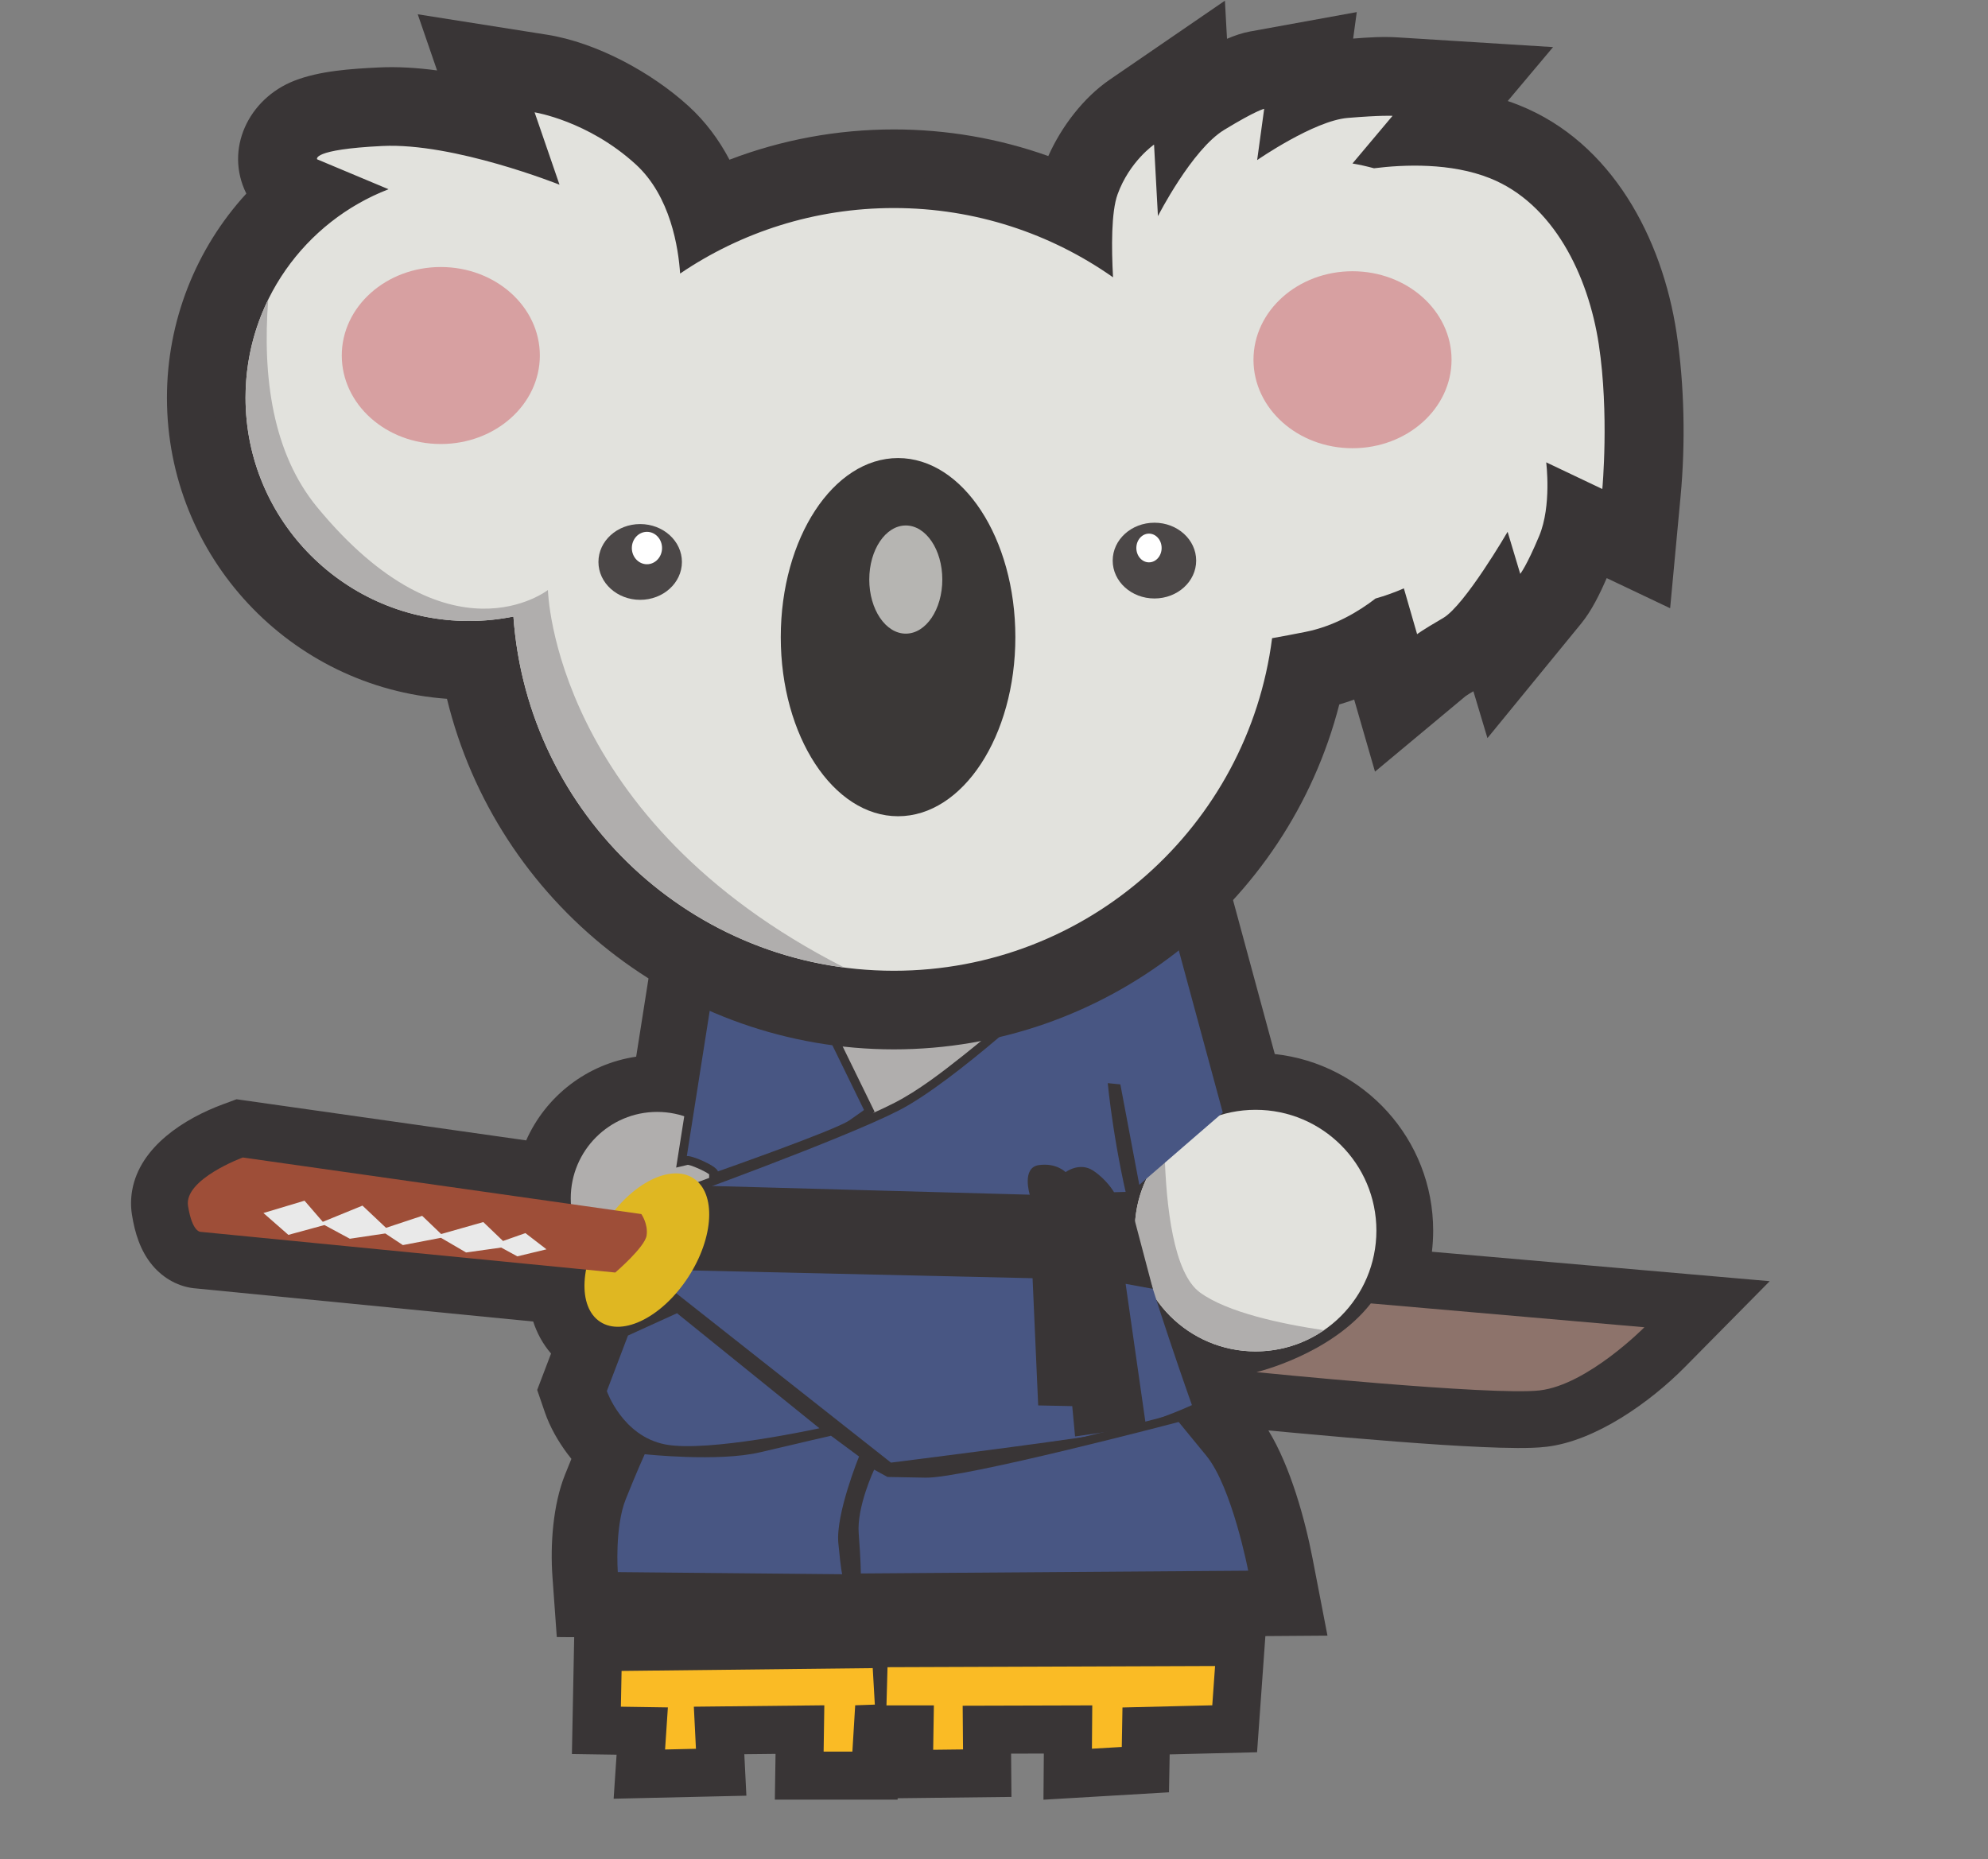 <?xml version="1.0" encoding="UTF-8" standalone="no"?>
<svg
   xmlns:dc="http://purl.org/dc/elements/1.1/"
   xmlns:cc="http://creativecommons.org/ns#"
   xmlns:rdf="http://www.w3.org/1999/02/22-rdf-syntax-ns#"
   xmlns:svg="http://www.w3.org/2000/svg"
   xmlns="http://www.w3.org/2000/svg"
   xmlns:sodipodi="http://sodipodi.sourceforge.net/DTD/sodipodi-0.dtd"
   xmlns:inkscape="http://www.inkscape.org/namespaces/inkscape"
   viewBox="0 0 148.524 138.914"
   height="138.914"
   width="148.524"
   xml:space="preserve"
   version="1.1"
   id="svg2"
   inkscape:version="0.91 r13725"
   sodipodi:docname="koala_only_edited.svg"><rect x="0" y="0" width="148.524" height="138.914" fill="#808080" stroke="none"/><sodipodi:namedview
     pagecolor="#ffffff"
     bordercolor="#666666"
     borderopacity="1"
     objecttolerance="10"
     gridtolerance="10"
     guidetolerance="10"
     inkscape:pageopacity="0"
     inkscape:pageshadow="2"
     inkscape:window-width="940"
     inkscape:window-height="624"
     id="namedview3804"
     showgrid="false"
     fit-margin-top="0"
     fit-margin-left="0"
     fit-margin-right="0"
     fit-margin-bottom="0"
     inkscape:zoom="1.6091672"
     inkscape:cx="71.357613"
     inkscape:cy="65.872576"
     inkscape:window-x="0"
     inkscape:window-y="0"
     inkscape:window-maximized="0"
     inkscape:current-layer="svg2" /><defs
     id="defs6"><clipPath
       id="clipPath12"
       clipPathUnits="userSpaceOnUse"><path
         id="path14"
         d="M 0,0 225,0 225,152 0,152 0,0 Z"
         inkscape:connector-curvature="0" /></clipPath><clipPath
       id="clipPath22"
       clipPathUnits="userSpaceOnUse"><path
         id="path24"
         d="M 0,0 225,0 225,152 0,152 0,0 Z"
         inkscape:connector-curvature="0" /></clipPath><clipPath
       clipPathUnits="userSpaceOnUse"
       id="clipPath3808"><rect
         style="fill:#0000ff;fill-rule:evenodd;stroke:#000000;stroke-width:0.75px;stroke-linecap:butt;stroke-linejoin:miter;stroke-opacity:1"
         id="rect3810"
         width="111.393"
         height="108.597"
         x="60.551"
         y="-155.439"
         transform="scale(1,-1)" /></clipPath></defs><g
     clip-path="url(#clipPath3808)"
     transform="matrix(1.333,0,0,-1.333,-80.735,201.371)"
     id="g10"><g
       id="g16" /><g
       id="g18"><g
         clip-path="url(#clipPath22)"
         id="g20"><path
           id="path26"
           style="fill:#393536;fill-opacity:1;fill-rule:evenodd;stroke:none"
           d="m 131.656,70.887 c 1.246,-2.04 2.056,-5.012 2.473,-7.165 l 0.838,-4.337 -20.769,-0.148 0.086,-0.143 -22.511,0.212 -0.243,3.377 c -0.13,1.802 0.028,4.037 0.701,5.719 0.119,0.297 0.239,0.594 0.361,0.891 -0.075,0.092 -0.148,0.185 -0.218,0.28 -0.521,0.693 -0.986,1.506 -1.268,2.326 l -0.432,1.258 0.777,2.04 c -0.46,0.531 -0.788,1.142 -1.001,1.795 l -18.863,1.851 c -0.974,0.065 -1.861,0.558 -2.484,1.306 -0.671,0.804 -0.98,1.811 -1.141,2.828 -0.072,0.456 -0.067,0.922 0.014,1.376 0.435,2.446 2.931,4.02 5.094,4.818 l 0.754,0.279 16.233,-2.305 c 1.097,2.477 3.409,4.286 6.165,4.692 l 1.76,11.172 1.532,-0.667 25.971,5.942 0.962,-3.067 1.65,1.211 3.917,-14.445 c 4.99,-0.537 8.877,-4.764 8.877,-9.895 0,-0.398 -0.024,-0.793 -0.07,-1.185 l 18.932,-1.65 -4.759,-4.818 c -1.924,-1.948 -4.988,-4.138 -7.751,-4.463 -0.543,-0.064 -1.085,-0.071 -1.632,-0.07 -0.655,0.003 -1.31,0.025 -1.965,0.054 -1.585,0.069 -3.167,0.18 -4.748,0.301 -1.888,0.145 -3.774,0.309 -5.658,0.484 -0.528,0.049 -1.056,0.096 -1.584,0.146"
           inkscape:connector-curvature="0" /><path
           id="path28"
           style="fill:#393536;fill-opacity:1;fill-rule:evenodd;stroke:none"
           d="m 92.857,79.461 -21.066,2.068 c -0.244,0.006 -0.468,0.161 -0.619,0.343 -0.327,0.392 -0.473,1.035 -0.55,1.525 -0.25,1.579 2.163,2.799 3.381,3.248 l 0.116,0.043 17.952,-2.549 c 0.126,2.833 2.463,5.091 5.326,5.091 0.385,0 0.76,-0.04 1.121,-0.118 l 1.581,10.037 1.206,-0.525 0.2,1.411 22.156,5.07 1.344,-4.286 1.521,1.116 3.431,-12.652 c 0.321,0.043 0.648,0.065 0.981,0.065 4.009,0 7.26,-3.251 7.26,-7.26 0,-1.301 -0.342,-2.521 -0.941,-3.577 l 16.554,-1.443 -0.732,-0.741 c -1.464,-1.482 -4.073,-3.437 -6.15,-3.681 -0.426,-0.05 -0.88,-0.052 -1.309,-0.051 -0.618,0.002 -1.238,0.023 -1.855,0.051 -1.555,0.068 -3.11,0.177 -4.662,0.296 -1.872,0.143 -3.744,0.306 -5.614,0.48 -0.85,0.079 -1.708,0.152 -2.556,0.246 l -2.707,0.301 2.643,0.661 c 0.002,0 0.003,0.001 0.006,0.001 0.26,0.062 0.532,0.142 0.805,0.234 -0.244,-0.025 -0.492,-0.038 -0.742,-0.038 -1.378,0 -2.667,0.384 -3.765,1.051 0.135,-0.399 0.271,-0.799 0.408,-1.198 0.169,-0.496 0.341,-0.99 0.514,-1.485 0.049,-0.138 0.097,-0.276 0.146,-0.415 0.013,-0.036 0.026,-0.072 0.038,-0.108 0.006,-0.016 0.012,-0.033 0.019,-0.052 0.075,-0.224 0.066,-0.472 -0.024,-0.69 -0.095,-0.228 -0.256,-0.371 -0.445,-0.48 0.373,-0.453 0.739,-0.912 1.111,-1.366 1.261,-1.544 2.164,-4.905 2.545,-6.873 l 0.224,-1.157 -22.241,-0.158 0.038,-0.064 -15.226,0.143 -0.064,0.901 c -0.099,1.366 0.005,3.251 0.515,4.526 0.337,0.843 0.682,1.684 1.058,2.511 l 0.009,0.027 c -0.481,0.339 -0.906,0.762 -1.27,1.248 -0.346,0.461 -0.688,1.042 -0.875,1.587 l -0.116,0.335 1.195,3.138 c -0.161,0.03 -0.32,0.078 -0.475,0.145 -0.109,0.047 -0.214,0.103 -0.314,0.168 -0.099,0.064 -0.194,0.137 -0.281,0.217 -0.727,0.668 -0.892,1.726 -0.807,2.665 10e-4,0.006 10e-4,0.012 0.002,0.018"
           inkscape:connector-curvature="0" /><path
           id="path30"
           style="fill:#b0aead;fill-opacity:1;fill-rule:evenodd;stroke:none"
           d="m 97.397,88.741 c 2.674,0 4.843,-2.169 4.843,-4.843 0,-2.673 -2.169,-4.841 -4.843,-4.841 -2.673,0 -4.842,2.168 -4.842,4.841 0,2.674 2.169,4.843 4.842,4.843"
           inkscape:connector-curvature="0" /><path
           id="path32"
           style="fill:#b0aead;fill-opacity:1;fill-rule:evenodd;stroke:none"
           d="m 101.942,99.633 -1.101,-7.785 9.358,-4.522 16.553,6.291 -3.423,10.91 -21.387,-4.894"
           inkscape:connector-curvature="0" /><path
           id="path34"
           style="fill:#393536;fill-opacity:1;fill-rule:evenodd;stroke:none"
           d="m 100.312,85.244 c -0.13,0.1 -0.383,0.223 -0.484,0.27 -0.146,0.068 -0.523,0.236 -0.711,0.261 l -0.654,-0.155 2.021,12.827 5.54,-2.414 3.56,-7.282 -0.247,-0.247 c -0.051,-0.052 -0.124,-0.102 -0.182,-0.144 -0.238,-0.172 -0.481,-0.34 -0.723,-0.507 -0.362,-0.249 -1.01,-0.495 -1.421,-0.663 -0.755,-0.307 -1.52,-0.597 -2.283,-0.883 -1.25,-0.466 -2.506,-0.921 -3.764,-1.364 l -0.652,-0.229 0,0.53"
           inkscape:connector-curvature="0" /><path
           id="path36"
           style="fill:#485683;fill-opacity:1;fill-rule:evenodd;stroke:none"
           d="M 100.869,97.746 99.061,86.265 c 0,0 0.206,0.048 0.973,-0.307 0.768,-0.356 0.768,-0.553 0.768,-0.553 0,0 6.565,2.308 7.352,2.851 0.787,0.544 0.837,0.593 0.837,0.593 l -3.327,6.808 -4.795,2.089"
           inkscape:connector-curvature="0" /><path
           id="path38"
           style="fill:#393536;fill-opacity:1;fill-rule:evenodd;stroke:none"
           d="m 124.248,83.855 c 0.092,-0.388 0.189,-0.775 0.292,-1.16 0.327,-1.221 0.697,-2.435 1.079,-3.641 0.479,-1.517 0.983,-3.027 1.499,-4.533 0.17,-0.496 0.342,-0.992 0.515,-1.488 0.049,-0.138 0.097,-0.277 0.146,-0.416 0.013,-0.036 0.026,-0.073 0.039,-0.109 0.003,-0.01 0.007,-0.019 0.016,-0.046 0.037,-0.11 0.034,-0.232 -0.012,-0.344 -0.098,-0.236 -0.447,-0.348 -0.662,-0.44 -0.361,-0.155 -0.725,-0.3 -1.092,-0.438 -1.097,-0.412 -2.242,-0.766 -3.393,-0.992 -0.138,-0.027 -0.276,-0.052 -0.415,-0.076 -1.819,-0.303 -3.675,-0.534 -5.504,-0.776 -2.063,-0.274 -4.128,-0.54 -6.193,-0.799 l -0.203,-0.026 -13.032,10.28 0.529,5.292 0.29,0.105 c 2.312,0.835 4.619,1.702 6.906,2.599 1.076,0.421 2.15,0.851 3.215,1.3 0.818,0.346 1.653,0.704 2.443,1.109 1.311,0.672 2.669,1.718 3.822,2.635 1.643,1.306 3.279,2.722 4.81,4.162 l 0.021,0.02 6.876,5.045 3.413,-12.584 -5.405,-4.679"
           inkscape:connector-curvature="0" /><path
           id="path40"
           style="fill:#e2e2dd;fill-opacity:1;fill-rule:evenodd;stroke:none"
           d="m 130.938,88.859 c 3.739,0 6.771,-3.032 6.771,-6.771 0,-3.739 -3.032,-6.771 -6.771,-6.771 -3.739,0 -6.771,3.032 -6.771,6.771 0,3.739 3.032,6.771 6.771,6.771"
           inkscape:connector-curvature="0" /><path
           id="path42"
           style="fill:#b0aead;fill-opacity:1;fill-rule:evenodd;stroke:none"
           d="m 134.769,76.505 c -1.09,-0.749 -2.409,-1.188 -3.831,-1.188 -3.739,0 -6.771,3.032 -6.771,6.771 0,1.704 0.63,3.261 1.669,4.451 0.083,-3.117 0.506,-6.831 1.981,-7.916 1.536,-1.129 4.611,-1.774 6.952,-2.118"
           inkscape:connector-curvature="0" /><path
           id="path44"
           style="fill:#485683;fill-opacity:1;fill-rule:evenodd;stroke:none"
           d="m 119.678,95.696 c 0,0 -5.598,-5.264 -8.743,-6.876 -3.146,-1.612 -12.621,-5.032 -12.621,-5.032 l -0.472,-4.719 12.66,-9.986 c 0,0 9.083,1.14 11.678,1.572 2.595,0.433 5.19,1.652 5.19,1.652 0,0 -2.241,6.291 -3.303,10.262 -1.061,3.971 -1.415,7.785 -1.415,7.785 l 0.707,-0.07 1.062,-5.631 4.679,4.049 -3.146,11.599 -6.276,-4.605"
           inkscape:connector-curvature="0" /><path
           id="path46"
           style="fill:#393536;fill-opacity:1;fill-rule:evenodd;stroke:none"
           d="m 98.583,78.028 9.009,-7.278 -0.995,-0.219 c -1.55,-0.341 -3.173,-0.62 -4.747,-0.814 -1.21,-0.15 -2.908,-0.328 -4.103,-0.092 -1.17,0.23 -2.121,0.914 -2.828,1.857 -0.304,0.406 -0.637,0.966 -0.804,1.452 l -0.057,0.168 1.319,3.467 3.206,1.459"
           inkscape:connector-curvature="0" /><path
           id="path48"
           style="fill:#485683;fill-opacity:1;fill-rule:evenodd;stroke:none"
           d="m 98.51,77.457 7.982,-6.448 c 0,0 -6.252,-1.376 -8.65,-0.904 -2.399,0.472 -3.264,2.988 -3.264,2.988 l 1.185,3.114 2.747,1.25"
           inkscape:connector-curvature="0" /><path
           id="path50"
           style="fill:#393536;fill-opacity:1;fill-rule:evenodd;stroke:none"
           d="m 108.226,63.019 0.412,-0.689 -13.902,0.131 -0.032,0.45 c -0.092,1.276 0.004,3.116 0.482,4.309 0.336,0.841 0.684,1.689 1.059,2.514 l 0.117,0.35 0.392,-0.043 c 1.29,-0.139 2.686,-0.195 3.979,-0.157 0.759,0.023 1.579,0.08 2.318,0.254 1.326,0.313 2.652,0.624 3.979,0.929 l 0.22,0.051 2.062,-1.526 -0.145,-0.353 c -0.457,-1.116 -1.241,-3.44 -1.126,-4.627 0.041,-0.432 0.084,-0.867 0.141,-1.298 0.012,-0.09 0.024,-0.201 0.044,-0.295"
           inkscape:connector-curvature="0" /><path
           id="path52"
           style="fill:#485683;fill-opacity:1;fill-rule:evenodd;stroke:none"
           d="m 96.701,69.554 c 0,0 4.12,-0.445 6.463,0.108 2.342,0.553 3.976,0.928 3.976,0.928 l 1.574,-1.165 c 0,0 -1.318,-3.22 -1.161,-4.859 0.158,-1.64 0.217,-1.739 0.217,-1.739 l -12.578,0.119 c 0,0 -0.181,2.519 0.448,4.092 0.629,1.573 1.061,2.516 1.061,2.516"
           inkscape:connector-curvature="0" /><path
           id="path54"
           style="fill:#393536;fill-opacity:1;fill-rule:evenodd;stroke:none"
           d="m 110.438,68.766 c 0.675,-0.012 1.35,-0.024 2.026,-0.037 0.316,-0.006 0.687,0.05 1,0.096 0.546,0.08 1.09,0.182 1.631,0.289 1.417,0.28 2.83,0.602 4.237,0.934 2.395,0.564 4.79,1.161 7.17,1.786 l 0.297,0.078 0.2,-0.234 c 0.53,-0.62 1.045,-1.272 1.562,-1.904 1.188,-1.454 2.084,-4.797 2.444,-6.656 l 0.111,-0.578 -22.301,-0.159 c -0.581,-0.005 -0.494,0.703 -0.507,1.03 -0.022,0.555 -0.059,1.109 -0.102,1.662 -0.092,1.161 0.417,2.781 0.91,3.825 l 0.222,0.47 1.1,-0.602"
           inkscape:connector-curvature="0" /><path
           id="path56"
           style="fill:#485683;fill-opacity:1;fill-rule:evenodd;stroke:none"
           d="m 109.559,68.69 c 0,0 -0.983,-2.085 -0.865,-3.579 0.118,-1.494 0.118,-2.241 0.118,-2.241 l 21.712,0.155 c 0,0 -0.905,4.681 -2.342,6.439 -1.438,1.758 -1.555,1.897 -1.555,1.897 0,0 -12.027,-3.161 -14.173,-3.121 -2.145,0.039 -2.145,0.039 -2.145,0.039 l -0.75,0.411"
           inkscape:connector-curvature="0" /><path
           id="path58"
           style="fill:#8d736b;fill-opacity:1;fill-rule:evenodd;stroke:none"
           d="m 137.396,78.008 15.334,-1.337 c 0,0 -3.184,-3.224 -5.858,-3.539 -2.674,-0.314 -15.885,1.023 -15.885,1.023 0,0 4.168,0.983 6.409,3.853"
           inkscape:connector-curvature="0" /><path
           id="path60"
           style="fill:#393536;fill-opacity:1;fill-rule:evenodd;stroke:none"
           d="m 98.156,84.653 20.125,-0.552 c 0,0 -0.473,1.521 0.511,1.659 0.985,0.139 1.497,-0.395 1.497,-0.395 0,0 0.787,0.593 1.554,0.08 0.768,-0.514 1.162,-1.206 1.162,-1.206 l 0.738,0.02 1.435,-5.434 -1.524,0.279 1.142,-7.98 -3.976,-0.573 -0.158,1.699 -1.909,0.039 -0.315,7.131 -20.871,0.475 0.589,4.758"
           inkscape:connector-curvature="0" /><path
           id="path62"
           style="fill:#dfb722;fill-opacity:1;fill-rule:evenodd;stroke:none"
           d="m 99.43,85.021 c -1.285,0.833 -3.495,-0.294 -4.936,-2.517 -1.441,-2.222 -1.569,-4.7 -0.284,-5.532 1.284,-0.833 3.494,0.293 4.935,2.516 1.441,2.222 1.569,4.7 0.285,5.533"
           inkscape:connector-curvature="0" /><path
           id="path64"
           style="fill:#9e4e38;fill-opacity:1;fill-rule:evenodd;stroke:none"
           d="m 95.05,79.738 c 0,0 1.658,1.42 1.756,2.072 0.098,0.652 -0.295,1.205 -0.295,1.205 l -22.339,3.171 c 0,0 -3.303,-1.219 -3.067,-2.713 0.236,-1.494 0.708,-1.455 0.708,-1.455 l 23.237,-2.28"
           inkscape:connector-curvature="0" /><path
           id="path66"
           style="fill:#e9e9e9;fill-opacity:1;fill-rule:evenodd;stroke:none"
           d="m 75.331,83.074 2.303,0.691 1.024,-1.185 2.224,0.909 1.319,-1.245 2.027,0.672 1.064,-1.02 2.362,0.671 1.105,-1.06 1.256,0.441 1.181,-0.909 -1.634,-0.394 -0.905,0.493 -1.968,-0.276 -1.409,0.822 -2.134,-0.408 -0.985,0.652 -1.987,-0.296 -1.424,0.768 -2.021,-0.551 -1.398,1.225"
           inkscape:connector-curvature="0" /><path
           id="path68"
           style="fill:#393536;fill-opacity:1;fill-rule:evenodd;stroke:none"
           d="m 101.451,142.114 c 2.933,1.122 6.051,1.697 9.213,1.697 2.962,0 5.887,-0.505 8.657,-1.492 0.736,1.654 1.98,3.28 3.434,4.276 l 6.464,4.433 0.117,-2.137 c 0.435,0.187 0.872,0.334 1.296,0.411 l 5.977,1.086 -0.203,-1.485 c 0.826,0.067 1.66,0.12 2.484,0.068 l 8.721,-0.545 -2.541,-3.022 c 0.217,-0.074 0.433,-0.153 0.646,-0.239 5.197,-2.078 8.014,-7.463 8.815,-12.749 0.445,-2.939 0.504,-6.21 0.227,-9.169 l -0.586,-6.274 -3.555,1.689 c -0.389,-0.896 -0.845,-1.831 -1.436,-2.553 l -5.248,-6.416 -0.788,2.626 c -0.152,-0.087 -0.302,-0.179 -0.439,-0.274 l -5.076,-4.231 -1.167,4.04 c -0.275,-0.101 -0.552,-0.192 -0.834,-0.274 -2.901,-11.294 -13.156,-19.333 -24.965,-19.333 -11.954,0 -22.266,8.225 -25.047,19.649 -8.771,0.631 -15.694,7.95 -15.694,16.881 0,4.275 1.616,8.346 4.449,11.438 -1.231,2.478 0.115,5.314 2.682,6.322 1.427,0.561 3.199,0.672 4.727,0.747 1.057,0.052 2.167,-0.017 3.281,-0.166 l -1.083,3.147 7.237,-1.143 c 2.783,-0.439 5.87,-2.115 7.943,-4.005 0.947,-0.864 1.704,-1.886 2.292,-3.003"
           inkscape:connector-curvature="0" /><path
           id="path70"
           style="fill:#393536;fill-opacity:1;fill-rule:evenodd;stroke:none"
           d="m 99.972,138.497 c 3.289,1.722 6.944,2.622 10.692,2.622 3.694,0 7.297,-0.875 10.545,-2.546 0.05,0.803 0.162,1.573 0.382,2.18 0.478,1.323 1.506,2.812 2.687,3.622 l 2.514,1.724 0.11,-2.016 c 0.451,0.477 0.918,0.884 1.386,1.168 0.658,0.401 2.041,1.259 2.825,1.402 l 2.325,0.422 -0.241,-1.759 c 0.961,0.443 1.935,0.779 2.759,0.848 0.848,0.07 1.912,0.173 2.766,0.12 l 3.392,-0.212 -2.167,-2.576 c 1.637,-0.007 3.292,-0.24 4.769,-0.831 4.268,-1.707 6.5,-6.346 7.152,-10.652 0.403,-2.656 0.461,-5.827 0.209,-8.516 l -0.228,-2.439 -2.92,1.387 c -0.092,-0.747 -0.259,-1.47 -0.516,-2.084 -0.302,-0.723 -0.81,-1.929 -1.316,-2.547 l -2.041,-2.495 -0.569,1.897 c -0.731,-0.994 -1.513,-1.888 -2.181,-2.276 -0.393,-0.228 -0.879,-0.494 -1.249,-0.764 l -1.984,-1.654 -0.932,3.225 c -1.228,-0.848 -2.607,-1.488 -4.074,-1.781 -0.232,-0.046 -0.465,-0.092 -0.698,-0.137 -1.995,-10.872 -11.525,-18.889 -22.705,-18.889 -11.495,0 -21.157,8.45 -22.832,19.638 -0.328,-0.022 -0.656,-0.034 -0.985,-0.034 -7.858,0 -14.232,6.374 -14.232,14.233 0,4.604 2.218,8.831 5.803,11.469 l -1.231,0.516 -0.288,0.447 c -0.735,1.144 -0.003,2.373 1.139,2.822 1.061,0.416 2.749,0.508 3.875,0.563 2.12,0.104 4.814,-0.418 7.252,-1.127 l -1.183,3.44 2.814,-0.444 c 2.265,-0.358 4.887,-1.821 6.549,-3.336 1.333,-1.216 2.168,-2.877 2.627,-4.63"
           inkscape:connector-curvature="0" /><path
           id="path72"
           style="fill:#e2e2dd;fill-opacity:1;fill-rule:evenodd;stroke:none"
           d="m 110.664,139.405 c 4.572,0 8.808,-1.437 12.284,-3.883 -0.09,1.657 -0.103,3.662 0.254,4.648 0.669,1.848 2.045,2.792 2.045,2.792 l 0.218,-4.009 c 0,0 1.905,3.734 3.714,4.834 1.808,1.101 2.241,1.18 2.241,1.18 l -0.394,-2.874 c 0,0 3.185,2.206 5.072,2.363 1.888,0.157 2.517,0.118 2.517,0.118 l -2.247,-2.672 c 0.409,-0.07 0.811,-0.16 1.206,-0.268 1.673,0.21 4.304,0.321 6.506,-0.56 3.539,-1.415 5.505,-5.425 6.095,-9.318 0.589,-3.892 0.196,-8.1 0.196,-8.1 l -3.145,1.495 c 0,0 0.314,-2.438 -0.394,-4.129 -0.707,-1.691 -1.061,-2.123 -1.061,-2.123 l -0.708,2.359 c 0,0 -2.398,-4.128 -3.617,-4.836 -1.219,-0.708 -1.455,-0.904 -1.455,-0.904 l -0.742,2.569 c -0.513,-0.224 -1.042,-0.415 -1.588,-0.569 -0.935,-0.722 -2.296,-1.546 -3.929,-1.871 -0.696,-0.139 -1.32,-0.256 -1.869,-0.353 -1.343,-10.512 -10.322,-18.641 -21.199,-18.641 -11.292,0 -20.54,8.761 -21.322,19.854 -0.806,-0.163 -1.64,-0.249 -2.495,-0.249 -6.912,0 -12.519,5.606 -12.519,12.519 0,5.324 3.327,9.873 8.015,11.682 l -4.003,1.677 c 0,0 -0.354,0.551 3.656,0.747 4.011,0.197 9.929,-2.17 9.929,-2.17 l -1.396,4.057 c 0,0 2.988,-0.471 5.661,-2.909 1.965,-1.791 2.401,-4.707 2.494,-6.128 3.418,2.317 7.541,3.672 11.98,3.672"
           inkscape:connector-curvature="0" /><path
           id="path74"
           style="fill:#b0aead;fill-opacity:1;fill-rule:evenodd;stroke:none"
           d="m 107.886,96.834 c -9.997,1.298 -17.827,9.505 -18.544,19.673 -0.806,-0.163 -1.64,-0.249 -2.495,-0.249 -6.912,0 -12.519,5.606 -12.519,12.519 0,1.973 0.458,3.84 1.272,5.501 -0.333,-4.332 0.242,-8.608 2.744,-11.643 7.401,-8.975 12.932,-4.64 12.932,-4.64 0,0 0.268,-12.854 16.61,-21.161"
           inkscape:connector-curvature="0" /><path
           id="path76"
           style="fill:#d7a0a1;fill-opacity:1;fill-rule:evenodd;stroke:none"
           d="m 85.272,136.099 c 3.066,0 5.551,-2.221 5.551,-4.96 0,-2.739 -2.485,-4.961 -5.551,-4.961 -3.065,0 -5.55,2.222 -5.55,4.961 0,2.739 2.485,4.96 5.55,4.96"
           inkscape:connector-curvature="0" /><path
           id="path78"
           style="fill:#d7a0a1;fill-opacity:1;fill-rule:evenodd;stroke:none"
           d="m 136.37,135.862 c 3.065,0 5.551,-2.221 5.551,-4.96 0,-2.739 -2.486,-4.96 -5.551,-4.96 -3.065,0 -5.55,2.221 -5.55,4.96 0,2.739 2.485,4.96 5.55,4.96"
           inkscape:connector-curvature="0" /><path
           id="path80"
           style="fill:#4b4747;fill-opacity:1;fill-rule:evenodd;stroke:none"
           d="m 96.446,121.691 c 1.292,0 2.34,-0.951 2.34,-2.124 0,-1.172 -1.048,-2.123 -2.34,-2.123 -1.292,0 -2.339,0.951 -2.339,2.123 0,1.173 1.047,2.124 2.339,2.124"
           inkscape:connector-curvature="0" /><path
           id="path82"
           style="fill:#4b4747;fill-opacity:1;fill-rule:evenodd;stroke:none"
           d="m 125.269,121.767 c 1.292,0 2.339,-0.951 2.339,-2.124 0,-1.172 -1.047,-2.123 -2.339,-2.123 -1.292,0 -2.34,0.951 -2.34,2.123 0,1.173 1.048,2.124 2.34,2.124"
           inkscape:connector-curvature="0" /><path
           id="path84"
           style="fill:#3b3837;fill-opacity:1;fill-rule:evenodd;stroke:none"
           d="m 110.9,125.391 c 3.63,0 6.574,-4.495 6.574,-10.038 0,-5.544 -2.944,-10.039 -6.574,-10.039 -3.63,0 -6.574,4.495 -6.574,10.039 0,5.543 2.944,10.038 6.574,10.038"
           inkscape:connector-curvature="0" /><path
           id="path86"
           style="fill:#b6b5b2;fill-opacity:1;fill-rule:evenodd;stroke:none"
           d="m 111.333,121.612 c 1.131,0 2.047,-1.358 2.047,-3.031 0,-1.674 -0.916,-3.032 -2.047,-3.032 -1.13,0 -2.047,1.358 -2.047,3.032 0,1.673 0.917,3.031 2.047,3.031"
           inkscape:connector-curvature="0" /><path
           id="path88"
           style="fill:#ffffff;fill-opacity:1;fill-rule:evenodd;stroke:none"
           d="m 96.826,121.256 c 0.467,0 0.846,-0.406 0.846,-0.908 0,-0.502 -0.379,-0.909 -0.846,-0.909 -0.468,0 -0.847,0.407 -0.847,0.909 0,0.502 0.379,0.908 0.847,0.908"
           inkscape:connector-curvature="0" /><path
           id="path90"
           style="fill:#ffffff;fill-opacity:1;fill-rule:evenodd;stroke:none"
           d="m 124.963,121.155 c 0.392,0 0.709,-0.36 0.709,-0.805 0,-0.444 -0.317,-0.805 -0.709,-0.805 -0.391,0 -0.708,0.361 -0.708,0.805 0,0.445 0.317,0.805 0.708,0.805"
           inkscape:connector-curvature="0" /><path
           id="path92"
           style="fill:#393536;fill-opacity:1;fill-rule:evenodd;stroke:none"
           d="m 110.879,50.271 -0.005,-0.078 -6.88,0 0.039,2.565 -1.75,-0.019 0.116,-2.325 -7.44,-0.17 0.165,2.468 -2.504,0.038 0.143,7.32 14.926,0.167 0.002,0.062 23.869,0.086 -0.539,-7.537 -4.898,-0.119 -0.038,-2.125 -7.036,-0.415 0.021,2.587 -1.835,-0.005 0.02,-2.425 -6.376,-0.075"
           inkscape:connector-curvature="0" /><path
           id="path94"
           style="fill:#fabb25;fill-opacity:1;fill-rule:evenodd;stroke:none"
           d="m 95.404,57.407 14.076,0.157 0.118,-2.045 -1.101,-0.039 -0.157,-2.595 -1.612,0 0.039,2.595 -7.313,-0.078 0.118,-2.359 -1.73,-0.04 0.157,2.359 -2.634,0.04 0.039,2.005"
           inkscape:connector-curvature="0" /><path
           id="path96"
           style="fill:#fabb25;fill-opacity:1;fill-rule:evenodd;stroke:none"
           d="m 110.309,57.616 -0.059,-2.14 2.657,0 -0.039,-2.489 1.673,0.02 -0.02,2.449 7.263,0.02 -0.019,-2.429 1.673,0.098 0.039,2.213 5.033,0.122 0.157,2.202 -18.358,-0.066"
           inkscape:connector-curvature="0" /><path
           id="path98"
           style="fill:#e9e9e9;fill-opacity:1;fill-rule:evenodd;stroke:none"
           d="m 200.42,20.006 c 0.452,1.235 0.713,2.32 0.713,3.695 l 0,4.09 2.845,-0.949 c 0.661,1.221 1.427,2.432 1.967,3.263 1.35,2.079 3.855,6.044 6.636,6.044 0.655,0 1.241,-0.056 1.86,-0.29 0.336,-0.127 0.467,-0.205 0.827,-0.291 l 3.551,-0.85 -1.506,-3.139 c -0.186,-1.187 0.448,-4.573 1.226,-7.45 l 1.705,-1.798 2.087,-2.318 c 0.073,-1.31 0.027,-2.638 -0.304,-3.913 -0.107,-0.412 -0.276,-0.803 -0.407,-1.187 0.336,-0.798 0.841,-1.719 1.187,-2.433 0.609,-1.261 1.722,-3.398 1.722,-4.779 0,-2.505 -2.114,-3.948 -4.448,-3.948 l -0.5,0 c -0.593,0 -0.529,-0.006 -1.084,0.142 -2.304,0.619 -3.399,2.884 -4.146,4.936 -0.001,0.001 -0.001,0.002 -0.002,0.003 -0.367,-0.054 -0.78,-0.082 -1.268,-0.082 -0.736,0 -1.416,0.07 -2.051,0.234 l 0,-2.285 c 0,-3.046 -1.541,-5.949 -4.949,-5.949 l -0.5,0 c -2.258,0 -3.984,0.872 -5.202,2.243 C 198.993,1.81 197.185,1.1 195.19,1.1 l -4.213,0 -0.225,2.703 c -0.509,6.117 -0.838,13.807 -2.746,20.112 -0.889,-1.157 -2.144,-2.315 -4.316,-2.315 -0.883,0 -1.732,0.223 -2.498,0.662 -0.913,0.524 -1.563,1.255 -2.119,2.088 -0.723,-2.79 -1.264,-7.134 -1.424,-8.546 -0.454,-4.008 -0.687,-7.989 -1.021,-12.001 l -0.225,-2.703 -4.213,0 c -2.227,0 -4.357,1.099 -5.85,2.76 -0.583,-0.223 -1.227,-0.339 -1.888,-0.339 l -0.5,0 c -0.593,0 -0.529,-0.006 -1.084,0.143 -2.305,0.618 -3.399,2.884 -4.147,4.936 0,0.001 -0.001,0.002 -0.001,0.003 -0.368,-0.054 -0.78,-0.082 -1.268,-0.082 -0.737,0 -1.417,0.069 -2.052,0.234 l 0,-2.286 c 0,-3.046 -1.54,-5.948 -4.948,-5.948 l -0.5,0 c -3.023,0 -5.092,1.562 -6.267,3.793 -2.789,-2.399 -7.783,-3.2 -10.896,-3.2 l -5.5,0 c -2.173,0 -4.21,0.272 -6.079,1.458 l -0.561,0.356 C 118.942,1.443 116.767,0.52 114.383,0.52 l -1.5,0 c -5.855,0 -10.957,4.919 -11.438,10.704 l -0.567,6.815 5.569,-4.446 c -0.16,1.515 -0.365,3.009 -0.577,4.389 -0.354,2.32 -0.804,4.711 -1.471,6.963 -0.17,0.572 -0.639,2.027 -1.096,2.866 -1.369,-0.741 -3.937,-3.228 -4.779,-3.792 L 96.362,22.57 c 2.104,-3.802 3.175,-7.46 3.175,-11.875 0,-5.549 -5.652,-9.947 -10.948,-9.947 l -1,0 c -5.221,0 -10.017,5.144 -10.438,10.203 l -0.444,5.338 C 76.469,15.723 76.234,15.185 76.011,14.686 74.737,11.843 73.221,8.913 71.456,6.343 70.074,4.331 67.945,1.588 65.254,1.588 l -5.448,0 0,17.287 -0.102,0.933 C 58.681,14.074 58.426,7.105 58.192,4.292 l -0.225,-2.704 -4.213,0 c -2.281,0 -4.228,1.049 -5.558,2.653 C 47.494,3.874 46.669,3.68 45.816,3.68 l -0.5,0 c -0.594,0 -0.53,-0.006 -1.085,0.143 C 41.927,4.441 40.833,6.707 40.085,8.759 40.084,8.76 40.084,8.761 40.084,8.762 39.716,8.708 39.304,8.68 38.815,8.68 c -0.736,0 -1.416,0.069 -2.051,0.234 l 0,-2.286 c 0,-3.045 -1.54,-5.948 -4.948,-5.948 l -0.5,0 c -3.445,0 -5.65,2.028 -6.708,4.762 C 23.656,4.039 22.394,2.893 20.723,2.893 l -4.515,0 0.067,3.014 c 0.054,2.411 0.697,3.731 1.928,5.694 0.35,0.557 0.529,0.9 0.565,1.501 -0.402,0.653 -1.753,1.646 -2.86,2.404 -0.786,-0.282 -1.551,-0.464 -2.41,-0.552 L 12.627,0.87 8.219,0.893 c -4.96,0 -7.944,4.289 -7.944,8.948 l 0,1 c 0,8.118 7.096,18.067 11.498,24.641 l 1.15,1.717 7.407,-1.83 -0.782,-2.907 c -0.633,-2.351 -2.15,-4.384 -3.336,-6.48 -0.3,-0.53 -0.573,-1.053 -0.814,-1.577 4.069,1.849 6.862,3.876 7.387,10.181 l 0.415,4.992 4.163,-2.787 c 2.528,-1.693 4.246,-3.573 4.306,-6.774 0.003,0.005 0.007,0.011 0.011,0.016 1.349,2.079 3.854,6.043 6.635,6.043 0.655,0 1.241,-0.055 1.86,-0.289 0.336,-0.127 0.467,-0.206 0.827,-0.292 l 3.551,-0.85 -1.506,-3.138 c -0.186,-1.188 0.448,-4.573 1.226,-7.45 l 1.705,-1.304 2.087,-2.813 c 0.013,-0.228 0.022,-0.456 0.027,-0.685 0.972,2.675 2.205,5.25 3.345,7.117 0.519,0.851 0.991,1.732 1.473,2.604 2.171,3.926 4.502,7.343 9.175,8.431 l 1.985,0.463 1.133,-1.693 c 0.638,-0.952 1.183,-1.96 1.637,-3.011 0.312,-0.723 0.577,-1.458 0.803,-2.203 0.062,0.872 0.118,1.656 0.173,2.318 l 0.225,2.703 4.213,0 c 0.846,0 1.647,-0.144 2.387,-0.408 l 0,1.722 5.837,-1.964 -0.159,0.716 5.27,0.093 c 1.481,0 2.804,-0.561 3.693,-1.773 0.184,-0.251 0.305,-0.475 0.414,-0.699 l 8.243,0.856 c 2.129,1.819 4.923,2.889 7.944,2.889 l 0.5,0 c 1.959,0 3.794,-0.53 5.381,-1.452 l 1.138,-0.76 c 2.63,-2.001 4.35,-5.164 4.428,-8.67 l 0.138,-6.174 -0.42,0.325 c 1.175,-2.63 1.764,-5.126 2.046,-7.775 l 5.31,3.651 -0.042,-5.657 c -0.008,-0.962 -0.153,-1.911 -0.418,-2.82 1.552,0.181 3.382,0.654 4.672,1.04 0.906,0.27 3.428,1.127 4.541,1.896 -0.972,1.872 -5.33,6.071 -6.377,7.132 -2.927,2.965 -7.439,7.473 -7.439,11.909 0,4.391 6.442,5.948 9.948,5.948 l 2.674,0 17.693,-2.097 -6.767,-4.439 c -1.829,-1.201 -4.781,-1.741 -6.914,-2.292 -0.67,-0.174 -2.922,-0.781 -3.885,-1.391 0.6,-0.643 1.456,-1.403 1.872,-1.787 1.591,-1.464 3.21,-2.89 4.771,-4.386 1.331,-1.276 2.981,-2.906 4.346,-4.709 0.059,0.239 0.122,0.477 0.191,0.715 0.377,1.311 0.893,2.516 1.381,3.782 0.538,1.394 0.853,2.555 0.853,4.064 l 0.579,-2.01 2.266,5.152 c 0.66,1.221 1.427,2.432 1.967,3.263 1.35,2.079 3.855,6.043 6.636,6.043 0.654,0 1.241,-0.055 1.859,-0.289 0.337,-0.127 0.468,-0.206 0.827,-0.292 l 3.552,-0.85 -1.506,-3.138 c -0.186,-1.188 0.447,-4.573 1.225,-7.45 l 2.921,1.368 0.51,-9.223 c 0.453,1.112 1.275,6.179 1.732,7.139 1.768,3.713 5.522,10.501 8.978,12.815 l 1.64,1.098 1.641,-1.098 c 0.893,-0.598 1.634,-1.361 2.312,-2.189 0.225,-0.274 0.716,-0.954 1.172,-1.529 0.066,0.12 0.127,0.229 0.179,0.317 1.177,1.964 2.77,3.4 5.196,3.4 2.602,0 4.545,-3.023 5.769,-4.981 1.667,-2.669 3.127,-5.604 4.395,-8.483 0.332,-0.755 0.698,-1.611 1.066,-2.526 z m -106.485,6.588 0.01,0.118 c 0.028,0.331 0.068,0.656 0.122,0.976 l -0.604,-0.241 c 0.15,-0.284 0.309,-0.569 0.472,-0.853 z M 79.346,24.381 c -0.484,-2.413 -1.395,-5.03 -2.31,-7.293 l 4.796,-3.514 c 1.165,-0.855 1.917,-1.995 2.925,-2.984 0.415,-0.407 0.841,-0.762 1.38,-0.893 0.649,1.014 1.004,3.557 1.004,4.498 l 0,2 c 0,2.823 -1.24,5.612 -2.189,8.364 l -3.577,-0.298 c -0.693,-0.075 -1.376,-0.038 -2.029,0.12 z M 25.639,18.605 c 0.125,0.317 0.251,0.636 0.376,0.959 0.179,0.465 0.333,0.903 0.46,1.337 -0.591,-0.506 -1.239,-1.007 -1.92,-1.467 0.356,-0.245 0.727,-0.517 1.084,-0.829"
           inkscape:connector-curvature="0" /><path
           id="path100"
           style="fill:#231f20;fill-opacity:1;fill-rule:evenodd;stroke:none"
           d="m 49.254,11.036 0,-1.5 c 0,-2.527 1.803,-5 4.5,-5 l 1.5,0 c 0.694,8.341 0.886,22.576 6.236,26.032 l 1.264,-11.532 0,-14.5 2.5,0 c 3.373,0 11.5,16.661 11.5,23 l 0,0.5 c 0,2.528 -1.804,5 -4.5,5 l -1.5,0 c -0.67,-8.043 -1.057,-19.463 -5,-24 0,10.458 1.335,19.026 -3,25.5 C 57.92,33.41 56.284,28.656 53.953,24.837 52.2,21.963 49.254,15.299 49.254,11.036"
           inkscape:connector-curvature="0" /><path
           id="path102"
           style="fill:#231f20;fill-opacity:1;fill-rule:evenodd;stroke:none"
           d="m 167.19,10.047 0,-1 c 0,-2.513 2.486,-4.999 5,-4.999 l 1.5,0 c 0.419,5.041 1.414,25 5,25 2.217,0 2.363,-4.5 5,-4.5 2.454,0 2.535,3.708 5.5,4.5 3.287,-6.85 3.728,-15.718 4.5,-25 l 1.5,0 c 2.809,0 5,2.191 5,4.999 l 0,0.5 c 0,6.171 -8.535,23.5 -11,23.5 -2.857,0 -3.03,-4.5 -5,-4.5 -2.114,0 -3.235,3.484 -5.5,5.001 -3.864,-2.588 -11.5,-16.511 -11.5,-23.501"
           inkscape:connector-curvature="0" /><path
           id="path104"
           style="fill:#231f20;fill-opacity:1;fill-rule:evenodd;stroke:none"
           d="m 31.316,23.128 -1.501,0.5 c 0,-5.306 -2.999,-6.888 -2.999,-13.5 l 0,-0.5 c 0,-3.142 1.328,-6 4.5,-6 l 0.5,0 c 1.537,0 2,1.465 2,3 l 0,7.5 c 2.578,-0.688 1.815,-2.5 4.999,-2.5 1.526,0 2.018,0.48 3.001,1 0.803,-1.675 1.593,-6 3.5,-6 l 0.5,0 c 0.818,0 1.499,0.3 1.499,1 0,1.003 -2.999,6.379 -2.999,7 0,1.291 1,1.645 0.806,5.15 l -1.306,-2.15 c -1.647,1.207 -4.576,12.758 -3.5,15 -1.341,0.321 -0.943,0.5 -2.001,0.5 -1.52,0 -6.574,-8.173 -6.999,-10 z m 3.5,-4 -0.025,-1.559 5.847,-2.378 0.244,0.454 -3.067,12.483 c -1.759,-1.289 -2.999,-5.906 -2.999,-9"
           inkscape:connector-curvature="0" /><path
           id="path106"
           style="fill:#231f20;fill-opacity:1;fill-rule:evenodd;stroke:none"
           d="m 11.223,19.341 c 0.15,6.746 4.486,10.205 5.478,13.888 l -2.478,0.612 c -3.266,-4.876 -11,-15.553 -11,-23 l 0,-1 c 0,-3.227 1.872,-6 5,-6 l 1.633,-0.008 0.867,14.009 1.5,0 c 1.812,0 2.79,0.419 3.999,0.999 1.495,-1 5.501,-3.433 5.501,-5.5 0,-3.46 -2.415,-3.68 -2.5,-7.5 l 1.5,0 c 1.531,0 3.999,6.32 3.999,8 l 0,0.5 c 0,2.812 -4.191,2.972 -4.999,6 3.19,0.744 9,5.65 9,9.5 0,2.411 -1.554,3.532 -3,4.501 C 24.84,23.735 18.355,22.764 11.223,19.341"
           inkscape:connector-curvature="0" /><path
           id="path108"
           style="fill:#231f20;fill-opacity:1;fill-rule:evenodd;stroke:none"
           d="m 96.883,26.468 c 1.591,1.066 4.455,4.5 7,4.5 3.775,0 6,-17.656 5.811,-23.74 l -5.311,4.24 c 0.334,-4.02 3.954,-8 8.5,-8 l 1.5,0 c 3.655,0 7,3.392 7.031,7.459 l -5.031,-3.459 c 0,5.828 -0.561,9.155 -2.497,13.004 -1.055,2.097 -5.161,8.713 -5.503,9.996 l 0.301,0.402 5.699,-4.402 c -0.096,4.284 -3.573,8 -8,8 l -0.5,0 c -4.831,0 -8.624,-3.478 -9,-8"
           inkscape:connector-curvature="0" /><path
           id="path110"
           style="fill:#231f20;fill-opacity:1;fill-rule:evenodd;stroke:none"
           d="m 122.289,30.061 c 0,-6.055 14,-14.788 14,-19.499 0,-2.826 -9.968,-5.501 -13.5,-5.501 1.174,-0.744 2.532,-0.999 4.5,-0.999 l 5.5,0 c 3.656,0 10,1.351 10,4.5 0,5.641 -14,14.775 -14,16.999 0,4.389 9.578,4.47 12.483,6.376 l -9.483,1.124 -2.5,0 c -2.456,0 -7,-1.14 -7,-3"
           inkscape:connector-curvature="0" /><path
           id="path112"
           style="fill:#231f20;fill-opacity:1;fill-rule:evenodd;stroke:none"
           d="m 81.089,27.195 6,0.5 c 0.789,-3.386 3,-7.226 3,-11.5 l 0,-2 c 0,-2.702 -1.118,-7.499 -3.5,-7.499 -3.398,0 -4.824,3.271 -6.5,4.5 0.293,-3.522 3.824,-7.5 7.5,-7.5 l 1,0 c 3.909,0 8,3.317 8,6.999 0,9.347 -5.553,13.08 -6.966,18.393 l 5.457,2.178 -5.491,-0.57 -0.5,0 c -2.496,0 -1.21,2.499 -3.5,2.499 l -1.609,-0.028 0.51,-2.294 -6.901,2.322 c 0,-2.947 0.549,-6.342 3.5,-6"
           inkscape:connector-curvature="0" /><path
           id="path114"
           style="fill:#231f20;fill-opacity:1;fill-rule:evenodd;stroke:none"
           d="m 149.952,22.969 -1.5,0.5 c 0,-5.306 -3,-6.888 -3,-13.5 l 0,-0.5 c 0,-3.142 1.329,-6 4.5,-6 l 0.5,0 c 1.537,0 2,1.465 2,3 l 0,7.5 c 2.579,-0.688 1.815,-2.5 5,-2.5 1.526,0 2.018,0.48 3,1 0.804,-1.675 1.593,-6 3.5,-6 l 0.5,0 c 0.818,0 1.5,0.3 1.5,1 0,1.003 -3,6.379 -3,7 0,1.291 1,1.645 0.806,5.15 l -1.306,-2.15 c -1.647,1.207 -4.576,12.758 -3.5,15 -1.341,0.321 -0.943,0.5 -2,0.5 -1.521,0 -6.574,-8.173 -7,-10 z m 3.5,-4 -0.024,-1.559 5.846,-2.378 0.244,0.454 -3.066,12.483 c -1.76,-1.289 -3,-5.906 -3,-9"
           inkscape:connector-curvature="0" /><path
           id="path116"
           style="fill:#231f20;fill-opacity:1;fill-rule:evenodd;stroke:none"
           d="m 205.581,23.201 -1.5,0.5 c 0,-5.307 -3,-6.889 -3,-13.5 l 0,-0.5 c 0,-3.143 1.329,-6.001 4.5,-6.001 l 0.5,0 c 1.537,0 2.001,1.465 2.001,3.001 l 0,7.5 c 2.578,-0.689 1.815,-2.501 4.999,-2.501 1.526,0 2.018,0.481 3,1 0.804,-1.674 1.594,-5.999 3.5,-5.999 l 0.5,0 c 0.819,0 1.5,0.299 1.5,1 0,1.003 -3,6.379 -3,7 0,1.29 1,1.644 0.807,5.149 l -1.306,-2.149 c -1.648,1.206 -4.577,12.757 -3.501,15 -1.34,0.32 -0.942,0.5 -2,0.5 -1.52,0 -6.574,-8.174 -7,-10 z m 3.501,-4 -0.025,-1.56 5.846,-2.378 0.245,0.455 -3.067,12.483 c -1.76,-1.29 -2.999,-5.907 -2.999,-9"
           inkscape:connector-curvature="0" /></g></g></g></svg>